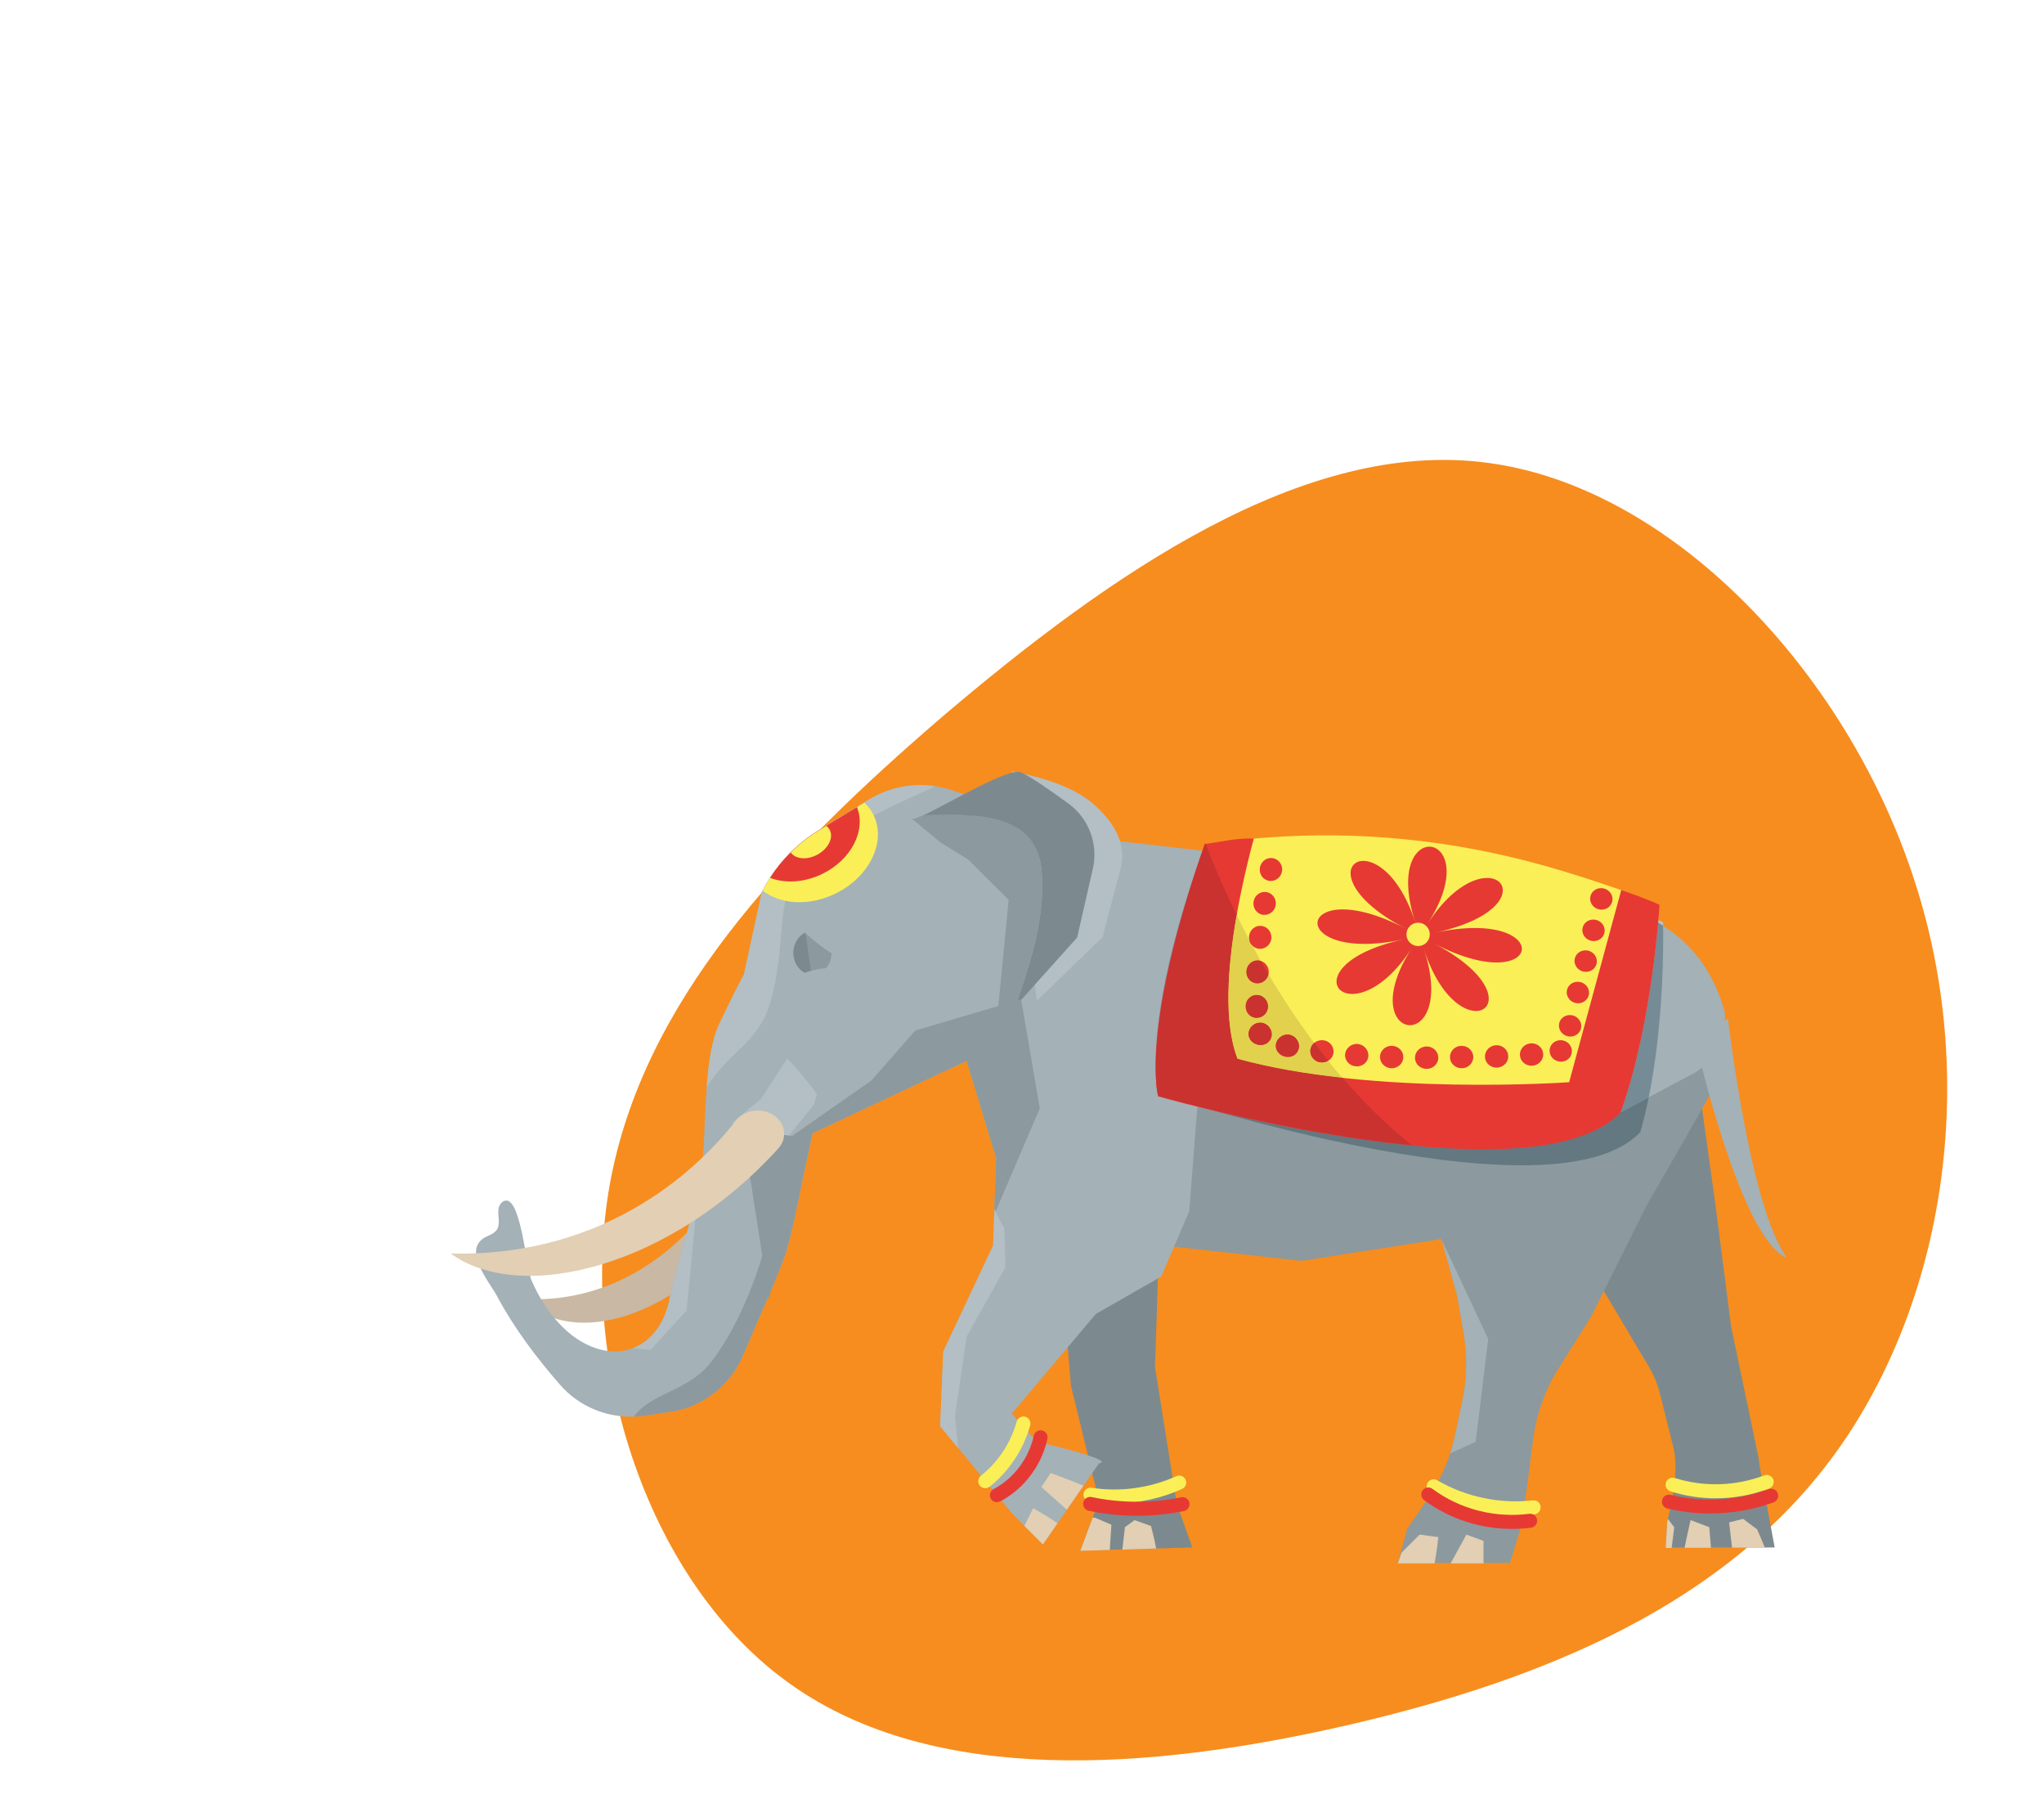 <svg width="900" height="800" viewBox="0 0 900 900" fill="none" xmlns="http://www.w3.org/2000/svg">
<g clip-path="url(#clip0)">
<g filter="url(#filter0_d)">
<path d="M832.711 710.004C778.659 784.373 689.1 821.899 590.688 844.551C492.691 867.025 386.255 874.446 315.509 824.244C244.94 774.457 209.883 666.631 225.787 576.712C242.105 486.614 309.799 414.246 391.313 344.292C473.42 274.574 569.762 207.093 660.507 219.201C751.667 231.129 837.465 322.053 871.091 423.121C905.132 524.01 886.764 635.636 832.711 710.004Z" fill="#F78D1E"/>
</g>
</g>
<path d="M320.299 576.926C315.769 573.726 309.971 575.146 307.07 580.194C295.456 600.405 262.244 646.538 202.299 643.362C228.933 669.303 284.318 651.885 323.188 594.186C326.864 588.73 325.487 580.591 320.299 576.926Z" fill="#C9B8A3"/>
<path d="M725.66 618.335L760.434 676.759C762.958 680.972 764.829 685.526 766.012 690.294L772.699 717.064C775.656 728.868 771.261 747.121 769.968 752.029C769.761 752.858 769.621 753.303 769.621 753.303L768.859 766.417H822.835L815.386 726.112C815.197 724.191 814.922 722.271 814.526 720.375L801.248 656.884L793.518 596.729L784.264 530.415L744.169 533.488L725.66 618.335Z" fill="#7C8A8F"/>
<path d="M460.35 564.33L466.525 593.649L474.231 686.196L488.112 743.279L485.009 751.516L478.858 767.946L493.477 767.55L501.457 767.318L521.66 766.763L534.383 766.422L526.678 744.809L515.875 676.941C515.875 676.941 518.972 595.197 517.423 590.57L460.35 564.33Z" fill="#7C8A8F"/>
<path d="M477.329 590.53L491.21 624.452L518.973 616.746L588.385 624.452L657.798 613.667L665.504 641.431L668.765 660.154C670.685 671.213 670.478 682.553 668.137 693.539L664.504 710.732C663.858 713.786 663.047 716.792 662.102 719.73C659.486 727.717 655.762 735.277 651.019 742.221L640.813 757.121L637.991 767.492L636.186 774.082H691.718L697.893 754.024L703.13 713.158C704.764 700.459 709.135 688.241 715.969 677.414L731.837 652.216L759.6 596.688C759.6 596.688 798.141 530.375 795.068 533.447V505.683C788.887 507.232 685.56 488.722 685.56 488.722C685.56 488.722 520.503 499.507 512.797 499.507C505.097 499.507 481.956 518.017 477.329 518.017C472.702 518.017 477.329 590.53 477.329 590.53Z" fill="#8C999F"/>
<path d="M179.558 620.197C179.613 627.549 187.343 636.987 189.782 641.621C198.244 657.539 209.308 672.238 221.135 685.797C230.347 696.375 243.826 702.124 257.713 701.605C259.39 701.526 261.072 701.392 262.755 701.148L275.691 699.252C291.712 696.917 305.356 686.394 311.696 671.506C338.465 608.564 330.601 633.756 346.219 561.273L385.541 542.775L422.582 525.418L437.225 573.612L436.951 580.66L436.219 601.675L435.677 616.807L411.005 669.257L409.456 706.269L418.485 717.256L444.949 749.446L451.161 755.707L460.354 764.901L467.597 754.433L472.206 747.788L480.448 735.887L488.123 724.791C497.371 723.249 457.264 713.976 457.264 713.976L444.949 700.118L486.575 650.759L518.977 632.238L532.864 599.858L537.503 539.684C537.503 539.684 631.947 559.724 636.587 561.273C641.226 562.815 746.491 550.86 746.491 550.86L783.508 531.198L798.529 520.785L798.145 501.117C790.665 475.383 776.32 460.879 751.862 449.948L711.047 431.755C697.324 425.622 682.358 422.665 667.361 423.074L576.032 425.519L481.966 414.746L421.905 393.651L416.046 391.621C413.114 390.591 410.109 389.829 407.073 389.396C395.734 387.689 384.077 389.963 374.122 396.041L371.952 397.34L368.239 399.62L353.949 408.32L349.286 411.173C344.323 414.179 339.769 417.757 335.673 421.8C334.856 422.586 334.069 423.397 333.313 424.244L332.173 425.488C331.686 426.006 331.222 426.549 330.765 427.116L330.192 427.793L329.65 428.475C328.918 429.366 328.217 430.286 327.534 431.213C326.723 432.347 325.937 433.487 325.205 434.657C324.553 435.657 323.931 436.688 323.334 437.718C322.712 438.748 322.139 439.833 321.596 440.894L321.109 441.815L312.269 482.602C312.269 482.602 307.685 490.923 299.961 507.305C296.351 514.871 294.699 526.528 293.803 538.276C293.395 543.208 293.175 548.147 292.962 552.804L292.907 553.701C292.688 559.425 292.529 564.687 292.23 568.973C291.877 574.856 290.981 580.928 289.792 587.007C285.72 607.857 278.05 628.793 275.527 642.73C273.356 654.826 266.687 664.129 257.274 667.708C251.391 669.988 244.454 669.988 236.906 667.001C223.025 661.502 212.533 647.156 206.894 633.786C204.669 628.525 201.846 594.054 194.391 594.597C192.574 594.731 191.19 596.444 190.788 598.231C190.379 600.023 190.654 601.864 190.788 603.681C190.916 605.528 190.867 607.449 189.892 608.997C188.24 611.521 184.74 611.985 182.436 613.881C180.345 615.618 179.528 617.783 179.558 620.197Z" fill="#A4B1B7"/>
<path d="M320.654 544.342L333.676 524.193C339.138 529.856 344.009 535.74 348.447 541.983L346.868 547.226L329.75 568.241L306.193 556.096L320.654 544.342Z" fill="#B3BFC4"/>
<path d="M337.724 562.742L338.51 590.732L324.629 643.175L315.564 584.562L308.406 562.669C312.363 562.346 316.393 561.694 320.252 560.596C325.11 560.712 332.883 562.468 337.724 562.742Z" fill="#8C999F"/>
<path d="M257.274 667.745C261.975 668.257 265.998 668.513 265.998 668.513L283.745 649.235L286.055 626.861L289.78 587.043C285.714 607.888 278.032 628.83 275.533 642.761C273.357 654.857 266.669 664.16 257.274 667.745Z" fill="#B3BFC4"/>
<path d="M799.689 504.279C799.689 504.279 810.486 598.375 829 623.054C805.865 613.8 784.271 518.161 784.271 518.161L799.689 504.279Z" fill="#A4B1B7"/>
<path d="M445.127 382C449.12 383.079 471.737 386.627 484.802 397.717C495.397 406.71 502.091 417.885 498.854 430.17L489.892 464.14L457.277 495.678L445.127 382Z" fill="#B3BFC4"/>
<path d="M459.59 429.545C461.839 453.145 454.804 475.66 446.708 498.406L437.228 508.984L443.398 445.743L423.347 425.692L409.85 417.4L395.578 405.634C396.597 405.634 398.56 404.908 401.126 403.731C427.755 402.872 455.731 402.536 459.59 429.545Z" fill="#8C999F"/>
<path d="M459.582 429.611C455.723 402.603 427.747 402.938 401.118 403.798C414.116 397.829 443.122 379.99 449.56 382.563C453.473 384.13 463.74 391.257 472.908 397.896C483.108 405.285 487.893 418.064 485.083 430.349L477.322 464.319L446.7 498.473C454.796 475.726 461.831 453.211 459.582 429.611Z" fill="#7C8A8F"/>
<path d="M257.695 701.609C259.378 701.542 261.073 701.402 262.761 701.152L275.667 699.25C291.707 696.915 305.35 686.386 311.696 671.51C338.465 608.574 330.595 633.748 346.214 561.283L385.547 542.773L422.564 525.416L437.207 573.61L436.214 601.679L458.819 548.949L449.564 494.945L397.112 510.376L375.519 535.055L336.356 562.435L321.524 621.438C321.524 621.438 312.538 653.934 295.316 675.424C284.476 688.953 266.431 689.751 257.695 701.609Z" fill="#8C999F"/>
<path d="M336.785 471.907C336.785 476.309 339.096 480.077 342.382 481.766C343.351 481.4 344.369 481.071 345.412 480.821C347.868 480.126 350.435 479.687 352.886 479.547C354.55 477.651 355.593 475.035 355.641 472.164C351.173 469.225 346.71 465.872 342.754 462.147L342.571 461.964C339.163 463.579 336.785 467.445 336.785 471.907Z" fill="#8C999F"/>
<path d="M336.777 471.907C336.777 476.309 339.088 480.077 342.374 481.766C343.343 481.4 344.361 481.071 345.404 480.821C344.526 474.596 343.648 468.371 342.746 462.147L342.563 461.964C339.155 463.579 336.777 467.445 336.777 471.907Z" fill="#7C8A8F"/>
<path d="M807.216 752.261L800.278 753.992L801.729 766.539H817.994C816.238 762.162 814.153 757.467 814.153 757.467L807.216 752.261Z" fill="#E2CFB4"/>
<path d="M781.181 752.883C781.181 752.883 779.145 761.68 778.219 766.588H791.295L790.436 756.358L781.181 752.883Z" fill="#E2CFB4"/>
<path d="M768.854 766.655H771.811L773.085 756.425L769.964 752.261C769.756 753.09 769.616 753.535 769.616 753.535L768.854 766.655Z" fill="#E2CFB4"/>
<path d="M662.315 774.318H678.629V763.155L670.13 760.039L662.315 774.318Z" fill="#E2CFB4"/>
<path d="M636.184 774.318H654.394C655.437 768.495 656.247 761.289 656.247 761.289L646.993 760.039L637.989 769.013L636.184 774.318Z" fill="#E2CFB4"/>
<path d="M500.97 756.358L499.727 767.484L516.455 766.929C515.687 762.583 513.907 755.779 513.907 755.779L505.762 752.883L500.97 756.358Z" fill="#E2CFB4"/>
<path d="M478.858 768.069L493.476 767.673L494.287 755.156L486.191 751.687C486.191 751.687 485.728 751.638 485.009 751.638L478.858 768.069Z" fill="#E2CFB4"/>
<path d="M459.583 736.485L472.196 747.727L480.432 735.839C475.433 733.595 464.216 729.547 464.216 729.547L459.583 736.485Z" fill="#E2CFB4"/>
<path d="M451.165 755.714L460.352 764.901L467.588 754.446C463.498 751.416 455.536 746.971 455.536 746.971L451.165 755.714Z" fill="#E2CFB4"/>
<path d="M793.61 742.06C802.626 742.06 811.637 740.432 820.129 737.195C821.921 736.512 822.823 734.513 822.141 732.72C821.458 730.928 819.458 730.019 817.66 730.714C803.504 736.098 787.77 736.567 773.34 732.007C771.511 731.44 769.56 732.446 768.987 734.275C768.414 736.104 769.426 738.049 771.249 738.628C778.503 740.914 786.057 742.06 793.61 742.06Z" fill="#FBEF57"/>
<path d="M694.527 750.518C697.636 750.518 700.739 750.341 703.83 749.993C705.738 749.78 707.104 748.061 706.89 746.158C706.683 744.25 704.964 742.878 703.056 743.098C686.681 744.939 669.855 741.403 655.663 733.13C654.005 732.167 651.883 732.727 650.914 734.38C649.951 736.038 650.512 738.16 652.164 739.129C664.96 746.585 679.719 750.518 694.527 750.518Z" fill="#FBEF57"/>
<path d="M495.652 744.651C507.205 744.651 518.83 742.187 529.322 737.42C531.072 736.627 531.84 734.573 531.047 732.823C530.261 731.079 528.2 730.317 526.457 731.098C513.447 737.011 498.529 739.054 484.471 736.847C482.563 736.566 480.801 737.853 480.503 739.743C480.21 741.639 481.502 743.413 483.398 743.712C487.434 744.34 491.543 744.651 495.652 744.651Z" fill="#FBEF57"/>
<path d="M431.784 737.08C432.54 737.08 433.302 736.836 433.936 736.33C443.611 728.673 450.756 717.876 454.054 705.932C454.566 704.091 453.481 702.177 451.634 701.665C449.787 701.171 447.872 702.238 447.36 704.085C444.452 714.62 438.155 724.137 429.632 730.892C428.127 732.075 427.877 734.257 429.065 735.763C429.748 736.629 430.766 737.08 431.784 737.08Z" fill="#FBEF57"/>
<path d="M790.868 749.595C801.585 749.595 812.315 747.735 822.313 744.053C824.111 743.388 825.031 741.395 824.373 739.596C823.709 737.798 821.715 736.877 819.917 737.542C804.523 743.206 787.253 744.205 771.28 740.352C769.415 739.901 767.543 741.047 767.092 742.907C766.641 744.772 767.787 746.65 769.653 747.101C776.572 748.766 783.717 749.595 790.868 749.595Z" fill="#E63934"/>
<path d="M692.721 757.232C695.873 757.232 699.025 757.031 702.164 756.616C704.06 756.366 705.401 754.628 705.151 752.726C704.901 750.824 703.146 749.489 701.256 749.733C684.333 751.97 666.861 747.459 653.315 737.387C651.778 736.247 649.602 736.564 648.456 738.106C647.316 739.643 647.633 741.819 649.169 742.959C661.636 752.232 677.108 757.232 692.721 757.232Z" fill="#E63934"/>
<path d="M506.911 750.719C514.745 750.719 522.579 749.939 530.211 748.366C532.089 747.982 533.296 746.141 532.912 744.269C532.522 742.391 530.687 741.172 528.809 741.568C514.263 744.562 498.937 744.513 484.483 741.446C482.611 741.05 480.764 742.245 480.368 744.117C479.972 745.988 481.166 747.836 483.038 748.238C490.835 749.896 498.87 750.719 506.911 750.719Z" fill="#E63934"/>
<path d="M437.566 744.013L439.176 743.623C450.948 737.447 459.708 725.851 462.598 712.609C463.006 710.732 461.823 708.884 459.946 708.47C458.08 708.061 456.227 709.25 455.818 711.122C453.356 722.395 445.93 732.241 435.951 737.472C434.256 738.362 433.597 740.459 434.487 742.154C435.109 743.343 436.316 744.013 437.566 744.013Z" fill="#E63934"/>
<path d="M325.809 551.615C319.834 548.506 312.086 550.061 308.099 555.182C292.163 575.691 246.837 622.647 167 620.831C201.914 646.205 276.148 627.5 329.265 568.832C334.295 563.284 332.643 555.164 325.809 551.615Z" fill="#E2CFB4"/>
<path d="M293.805 538.276C296.676 533.99 299.962 529.948 303.565 526.205C309.125 520.401 315.502 515.225 319.891 508.47C325.719 499.465 327.511 488.54 329.139 477.938C330.517 469.043 330.578 456.892 332.772 445.906C333.425 442.601 334.26 439.401 335.4 436.444C337.357 431.347 340.118 426.896 344.24 423.726C352.049 417.678 360.62 412.392 369.594 407.509C371.929 406.235 374.258 405.015 376.648 403.821C386.627 398.693 396.954 394.035 407.074 389.396C395.735 387.689 384.079 389.963 374.124 396.041L371.953 397.34L368.241 399.62L353.951 408.32C348.525 413.283 340.905 416.703 335.674 421.8C334.857 422.586 334.071 423.397 333.315 424.244L332.175 425.488C331.687 426.006 331.224 426.549 330.761 427.116L330.194 427.793L329.651 428.469C328.92 429.366 328.212 430.286 327.536 431.213C326.725 432.347 325.938 433.487 325.207 434.657C324.555 435.657 323.933 436.688 323.335 437.718C322.713 438.748 322.14 439.833 321.598 440.894L321.11 441.815L312.271 482.602C312.271 482.602 307.686 490.923 299.962 507.305C296.353 514.871 294.701 526.528 293.805 538.276Z" fill="#B3BFC4"/>
<path d="M664.503 710.867C663.857 713.921 663.046 716.927 662.101 719.865L674.757 714.061L680.933 663.154L657.791 613.802L665.503 641.566L668.765 660.289C670.685 671.348 670.478 682.688 668.137 693.674L664.503 710.867Z" fill="#A4B1B7"/>
<path d="M409.448 706.394L411.003 669.375L435.687 616.919L436.217 601.787L436.321 598.867C437.845 602.135 439.491 605.299 441.241 608.366C441.613 614.816 441.619 621.303 441.716 627.771L422.568 662.034L416.782 701.37L418.471 717.362L409.448 706.394Z" fill="#B3BFC4"/>
<path d="M767.572 458.423C767.554 457.369 767.535 456.802 767.535 456.802C767.535 456.802 766.743 456.424 765.194 455.741C765.164 456.101 765.127 456.466 765.097 456.851C765.938 457.363 766.767 457.887 767.572 458.423Z" fill="#B5C6CF"/>
<path d="M697.443 577.131C723.37 577.131 745.067 572.68 756.321 560.621C757.9 555.043 759.265 549.287 760.436 543.483L746.493 550.891C733.423 564.316 707.855 569.041 678.373 569.041C667.01 569.041 655.055 568.333 643.015 567.157C605.437 563.505 566.994 555.25 542.712 549.367C578.766 559.804 646.307 577.131 697.443 577.131Z" fill="#637881"/>
<path d="M746.485 550.996L760.427 543.588C767.98 506.253 767.724 466.911 767.572 458.558C766.767 458.022 765.938 457.498 765.097 456.986C763.536 474.965 758.805 516.66 746.485 550.996Z" fill="#758B96"/>
<path d="M539.399 421.172C539.503 420.87 539.607 420.573 539.711 420.271C539.602 420.568 539.493 420.875 539.388 421.172H539.399Z" fill="#B5C6CF"/>
<path d="M516.222 529.92C516.216 529.554 516.216 529.188 516.216 528.81C516.21 511.837 519.8 478.318 539.351 421.515H539.339C518.642 479.641 515.801 513.648 516.222 529.92Z" fill="#758B96"/>
<path d="M517.431 542.989C517.431 542.989 581.375 561.346 643.008 567.339C686.262 571.57 728.375 569.674 746.487 551.073C762.679 505.945 765.764 448.1 765.764 448.1C765.764 448.1 759.204 445.009 746.841 440.864C716.627 430.774 654.695 421.117 564.805 415.367C557.02 414.88 549.052 416.885 540.889 417.971L540.566 418.026C508.182 510.585 517.431 542.989 517.431 542.989Z" fill="#E63934"/>
<path d="M556.757 524.419C623.853 542.935 721.028 535.991 721.028 535.991L746.834 440.822C716.639 430.714 653.328 407.479 564.81 415.326C556.476 446.632 546.113 497.027 556.757 524.419Z" fill="#FBEF57"/>
<path d="M643.177 469.45C612.69 516.614 666.575 524.015 649.164 470.267C666.575 524.015 708.987 496.001 653.876 467.158C708.987 496.001 715.083 448.972 654.553 461.933C715.083 448.972 681.292 410.49 650.804 457.653C681.292 410.49 627.406 403.082 644.817 456.83C627.406 403.082 584.994 431.102 640.099 459.946C584.994 431.102 578.898 478.126 639.422 465.171C578.898 478.126 612.69 516.614 643.177 469.45Z" fill="#E63934"/>
<path d="M735.678 450.362C738.653 451.106 741.64 449.399 742.353 446.552C743.066 443.705 741.231 440.791 738.256 440.047C735.275 439.303 732.288 441.01 731.581 443.857C730.868 446.704 732.703 449.619 735.678 450.362Z" fill="#E63934"/>
<path d="M731.814 465.919C734.783 466.663 737.776 464.956 738.483 462.109C739.196 459.262 737.361 456.348 734.386 455.604C731.411 454.86 728.424 456.567 727.711 459.414C727.004 462.268 728.833 465.176 731.814 465.919Z" fill="#E63934"/>
<path d="M727.938 481.16C730.913 481.903 733.901 480.202 734.614 477.349C735.327 474.508 733.492 471.594 730.517 470.85C727.542 470.106 724.555 471.813 723.842 474.66C723.128 477.508 724.963 480.416 727.938 481.16Z" fill="#E63934"/>
<path d="M724.071 496.723C727.046 497.467 730.033 495.759 730.746 492.912C731.453 490.065 729.625 487.151 726.65 486.407C723.675 485.663 720.681 487.37 719.974 490.218C719.261 493.065 721.096 495.973 724.071 496.723Z" fill="#E63934"/>
<path d="M720.205 513.213C723.186 513.957 726.173 512.25 726.886 509.403C727.593 506.556 725.758 503.642 722.784 502.898C719.809 502.154 716.827 503.861 716.108 506.708C715.407 509.555 717.236 512.464 720.205 513.213Z" fill="#E63934"/>
<path d="M715.583 525.653C718.552 526.403 721.545 524.696 722.258 521.849C722.966 519.002 721.131 516.087 718.156 515.344C715.181 514.6 712.2 516.307 711.48 519.154C710.767 522.001 712.608 524.915 715.583 525.653Z" fill="#E63934"/>
<path d="M696.644 522.589C696.797 525.644 699.528 528.021 702.734 527.826C705.941 527.625 708.38 524.997 708.184 521.931C707.977 518.876 705.252 516.541 702.088 516.736C698.93 516.932 696.492 519.523 696.644 522.589Z" fill="#E63934"/>
<path d="M679.323 523.419C679.415 526.485 682.097 528.9 685.31 528.759C688.523 528.631 691.01 526.04 690.864 522.98C690.723 519.919 688.041 517.535 684.877 517.663C681.713 517.804 679.226 520.352 679.323 523.419Z" fill="#E63934"/>
<path d="M661.99 523.597C662.02 526.67 664.648 529.121 667.866 529.072C671.085 529.047 673.621 526.456 673.542 523.396C673.463 520.323 670.829 517.945 667.671 517.97C664.507 518.013 661.965 520.53 661.99 523.597Z" fill="#E63934"/>
<path d="M644.659 523.786C644.611 526.865 647.183 529.389 650.408 529.383C653.627 529.395 656.23 526.914 656.218 523.847C656.206 520.78 653.633 518.287 650.469 518.281C647.311 518.287 644.708 520.732 644.659 523.786Z" fill="#E63934"/>
<path d="M627.344 523.262C627.192 526.322 629.691 528.926 632.922 529.078C636.147 529.176 638.818 526.731 638.891 523.67C638.964 520.604 636.458 518.074 633.307 517.976C630.167 517.83 627.497 520.195 627.344 523.262Z" fill="#E63934"/>
<path d="M610.05 522.15C609.769 525.204 612.165 527.881 615.402 528.131C618.639 528.375 621.401 526.101 621.578 523.01C621.743 519.973 619.353 517.291 616.225 517.053C613.098 516.815 610.336 519.096 610.05 522.15Z" fill="#E63934"/>
<path d="M592.852 519.865C592.364 522.858 594.602 525.87 597.851 526.218C601.094 526.589 603.984 524.413 604.307 521.365C604.63 518.316 602.381 515.555 599.284 515.207C596.187 514.872 593.358 516.804 592.852 519.865Z" fill="#E63934"/>
<path d="M575.876 516.626C575.053 519.583 577.022 522.589 580.284 523.339C581.899 523.71 583.497 523.442 584.734 522.692C585.978 521.906 586.874 520.626 587.154 519.126C587.435 517.608 587.051 516.163 586.24 514.986C585.441 513.773 584.222 512.852 582.735 512.511C579.772 511.828 576.699 513.675 575.876 516.626Z" fill="#E63934"/>
<path d="M562.371 510.724C561.548 513.675 563.518 516.681 566.779 517.437C568.395 517.803 569.992 517.534 571.229 516.785C572.473 515.998 573.369 514.718 573.65 513.218C573.93 511.706 573.546 510.255 572.735 509.078C571.937 507.865 570.717 506.945 569.23 506.597C566.267 505.92 563.194 507.768 562.371 510.724Z" fill="#E63934"/>
<path d="M566.336 492.768C563.257 492.713 560.721 495.28 560.776 498.493C560.813 501.706 563.312 504.242 566.391 504.15C569.439 504.065 571.914 501.498 571.884 498.426C571.829 495.353 569.39 492.817 566.336 492.768Z" fill="#E63934"/>
<path d="M567.017 475.667C563.938 475.454 561.304 477.874 561.152 481.081C560.969 484.282 563.371 486.958 566.456 487.044C569.504 487.129 572.064 484.702 572.247 481.63C572.387 478.557 570.052 475.881 567.017 475.667Z" fill="#E63934"/>
<path d="M568.634 458.582C565.586 458.204 562.788 460.478 562.483 463.673C562.141 466.862 564.385 469.66 567.463 469.91C570.499 470.16 573.2 467.88 573.529 464.813C573.822 461.746 571.676 458.96 568.634 458.582Z" fill="#E63934"/>
<path d="M571.126 441.823C568.114 441.281 565.212 443.408 564.7 446.572C564.231 449.749 566.31 452.657 569.352 453.071C572.388 453.48 575.223 451.346 575.668 448.304C576.167 445.262 574.149 442.366 571.126 441.823Z" fill="#E63934"/>
<path d="M574.609 425.096C571.621 424.352 568.598 426.309 567.896 429.461C567.238 432.613 569.146 435.637 572.176 436.222C575.169 436.795 578.12 434.826 578.748 431.826C579.412 428.833 577.577 425.833 574.609 425.096Z" fill="#E63934"/>
<path d="M640.438 462.771C640.438 465.966 643.028 468.557 646.223 468.557C649.417 468.557 652.008 465.966 652.008 462.771C652.008 459.577 649.417 456.985 646.223 456.985C643.028 456.985 640.438 459.577 640.438 462.771Z" fill="#FBEF57"/>
<path d="M643.015 567.149C630.322 556.938 618.873 545.549 608.607 533.667C590.769 531.71 572.895 528.728 556.764 524.278C549.839 506.445 551.808 478.864 556.331 453.148C549.442 439.095 544.34 426.798 540.895 417.781L540.572 417.836C519.955 476.773 516.211 511.316 516.218 528.637C516.218 529.015 516.217 529.381 516.224 529.747C516.309 538.843 517.437 542.799 517.437 542.799C517.437 542.799 524.777 544.909 536.872 547.927C560.489 553.816 602.255 563.187 643.015 567.149Z" fill="#CA322F"/>
<path d="M608.606 533.77C606.241 531.033 603.943 528.271 601.699 525.491C600.791 526.04 599.712 526.351 598.572 526.351C598.334 526.351 598.096 526.339 597.852 526.308C594.603 525.961 592.366 522.949 592.853 519.955C593.085 518.565 593.792 517.413 594.78 516.59C586.245 505.214 578.704 493.691 572.114 482.54C571.535 485.095 569.273 486.997 566.621 486.997H566.462C563.378 486.911 560.976 484.235 561.159 481.034C561.305 477.962 563.731 475.608 566.639 475.608C566.767 475.608 566.895 475.614 567.023 475.62C567.444 475.651 567.852 475.73 568.243 475.846C566.822 473.346 565.457 470.871 564.14 468.426C563.335 467.64 562.774 466.61 562.549 465.457C560.336 461.275 558.263 457.196 556.33 453.252C551.807 478.968 549.838 506.549 556.763 524.381C572.894 528.832 590.768 531.813 608.606 533.77ZM581.484 512.267C581.898 512.267 582.313 512.316 582.733 512.414C584.221 512.755 585.44 513.676 586.239 514.889C587.05 516.066 587.434 517.511 587.153 519.029C586.873 520.528 585.977 521.809 584.733 522.595C583.867 523.119 582.831 523.406 581.728 523.406C581.252 523.406 580.77 523.351 580.283 523.241C577.021 522.492 575.052 519.486 575.875 516.529C576.582 513.993 578.954 512.267 581.484 512.267ZM567.993 506.482C568.401 506.482 568.822 506.53 569.236 506.622C570.724 506.969 571.943 507.89 572.742 509.103C573.552 510.28 573.936 511.731 573.656 513.243C573.376 514.743 572.479 516.023 571.236 516.809C570.37 517.334 569.328 517.626 568.224 517.626C567.755 517.626 567.267 517.572 566.786 517.462C563.524 516.706 561.555 513.7 562.378 510.749C563.085 508.207 565.457 506.482 567.993 506.482ZM566.249 492.691H566.341C569.395 492.74 571.833 495.276 571.888 498.349C571.919 501.422 569.444 503.988 566.395 504.074C566.341 504.08 566.292 504.08 566.237 504.08C563.231 504.08 560.817 501.574 560.781 498.416C560.726 495.233 563.213 492.691 566.249 492.691Z" fill="#E1D14D"/>
<path d="M598.566 526.175C599.706 526.175 600.785 525.864 601.693 525.315C599.316 522.364 597.011 519.395 594.774 516.414C593.786 517.237 593.079 518.389 592.847 519.779C592.36 522.773 594.597 525.785 597.846 526.132C598.09 526.163 598.328 526.175 598.566 526.175Z" fill="#CA322F"/>
<path d="M581.729 523.508C582.832 523.508 583.868 523.221 584.734 522.697C585.978 521.91 586.874 520.63 587.154 519.13C587.435 517.612 587.051 516.167 586.24 514.991C585.441 513.777 584.222 512.857 582.735 512.515C582.314 512.418 581.899 512.369 581.485 512.369C578.955 512.369 576.583 514.094 575.876 516.631C575.053 519.587 577.022 522.593 580.284 523.343C580.772 523.453 581.253 523.508 581.729 523.508Z" fill="#CA322F"/>
<path d="M568.218 517.602C569.321 517.602 570.364 517.309 571.229 516.785C572.473 515.999 573.369 514.718 573.65 513.219C573.93 511.707 573.546 510.256 572.735 509.079C571.937 507.866 570.717 506.945 569.23 506.598C568.815 506.506 568.395 506.457 567.986 506.457C565.45 506.457 563.079 508.183 562.371 510.725C561.548 513.676 563.518 516.681 566.779 517.437C567.261 517.547 567.748 517.602 568.218 517.602Z" fill="#CA322F"/>
<path d="M566.232 504.156C566.287 504.156 566.336 504.156 566.391 504.149C569.439 504.064 571.914 501.497 571.884 498.425C571.829 495.352 569.39 492.816 566.336 492.767H566.244C563.208 492.767 560.721 495.309 560.776 498.492C560.813 501.65 563.227 504.156 566.232 504.156Z" fill="#CA322F"/>
<path d="M566.615 487.043C569.267 487.043 571.528 485.14 572.107 482.586C570.778 480.342 569.486 478.105 568.236 475.892C567.846 475.776 567.438 475.697 567.017 475.666C566.889 475.66 566.761 475.654 566.633 475.654C563.725 475.654 561.299 478.007 561.152 481.08C560.969 484.281 563.371 486.957 566.456 487.043H566.615Z" fill="#CA322F"/>
<path d="M564.135 468.355C563.598 467.362 563.068 466.368 562.544 465.386C562.769 466.539 563.33 467.569 564.135 468.355Z" fill="#CA322F"/>
<path d="M321.591 441.112C324.713 443.55 328.535 445.257 332.766 446.123C340.411 447.751 349.33 446.641 357.742 442.495C374.391 434.302 382.743 417.164 376.641 404.038L376.421 403.574C375.281 401.27 373.764 399.24 371.947 397.557L368.234 399.837L353.944 408.537L349.281 411.39C344.318 414.396 339.764 417.975 335.668 422.017C334.851 422.803 334.064 423.614 333.308 424.462L332.168 425.705C331.681 426.224 331.217 426.766 330.754 427.333L330.187 428.01L329.645 428.687C328.913 429.583 328.206 430.503 327.529 431.43C326.718 432.564 325.932 433.704 325.2 434.875C324.548 435.875 323.926 436.905 323.329 437.935C322.707 438.966 322.134 440.051 321.591 441.112Z" fill="#FBEF57"/>
<path d="M325.202 434.773C332.682 437.644 342.283 437.156 351.233 432.736C365.547 425.713 372.874 411.172 368.235 399.735L353.945 408.435L353.08 408.984L349.282 411.288C344.319 414.294 339.766 417.873 335.669 421.915L335.449 422.134C331.572 425.957 328.128 430.188 325.202 434.773Z" fill="#E63934"/>
<path d="M335.452 422.22C337.811 425.579 343.56 426.067 348.711 423.25C354.137 420.269 356.819 414.733 354.704 410.911C354.302 410.179 353.753 409.557 353.082 409.069L349.284 411.374C344.322 414.38 339.768 417.958 335.671 422L335.452 422.22Z" fill="#FBEF57"/>
<defs>
<filter id="filter0_d" x="202.003" y="187.783" width="746.293" height="724.086" filterUnits="userSpaceOnUse" color-interpolation-filters="sRGB">
<feFlood flood-opacity="0" result="BackgroundImageFix"/>
<feColorMatrix in="SourceAlpha" type="matrix" values="0 0 0 0 0 0 0 0 0 0 0 0 0 0 0 0 0 0 127 0"/>
<feOffset dx="20" dy="10"/>
<feGaussianBlur stdDeviation="20"/>
<feColorMatrix type="matrix" values="0 0 0 0 0.969 0 0 0 0 0.553 0 0 0 0 0.118 0 0 0 0.35 0"/>
<feBlend mode="normal" in2="BackgroundImageFix" result="effect1_dropShadow"/>
<feBlend mode="normal" in="SourceGraphic" in2="effect1_dropShadow" result="shape"/>
</filter>
<clipPath id="clip0">
<rect width="796" height="796" fill="white" transform="translate(478.58 -31.226) rotate(36.888)"/>
</clipPath>
</defs>
</svg>

